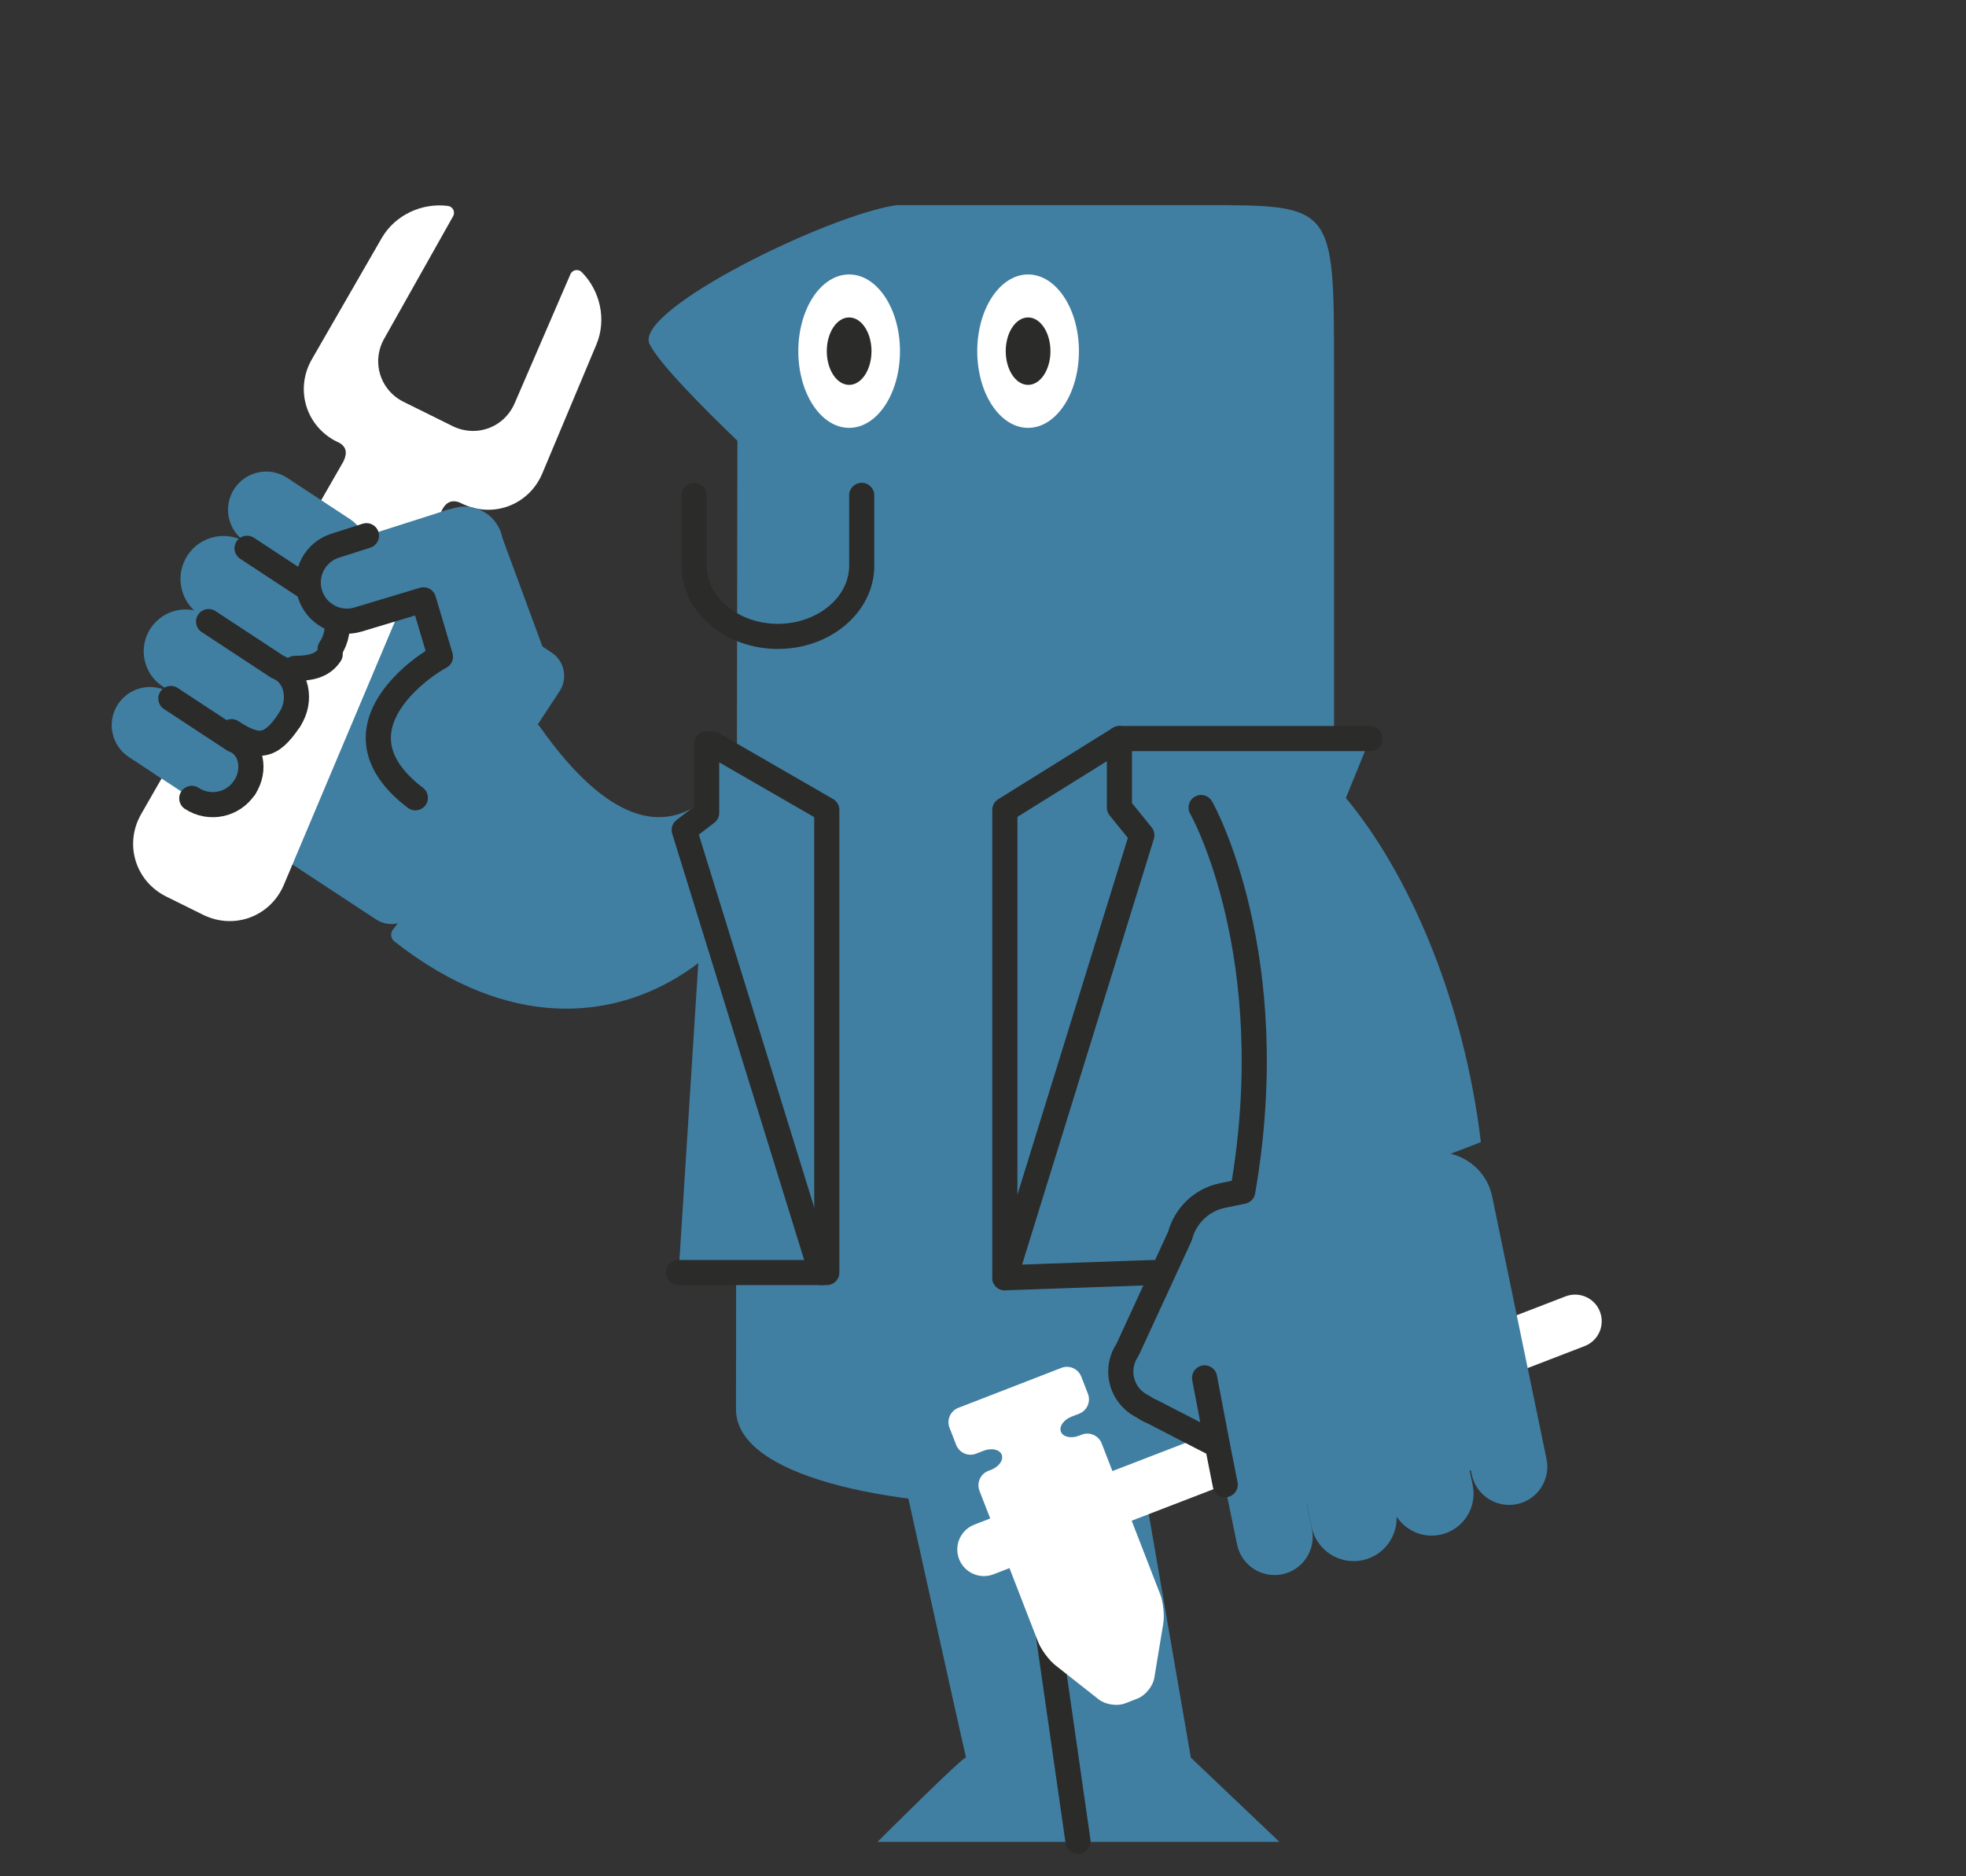 <?xml version="1.0" encoding="UTF-8" standalone="no"?>
<!-- Created with Inkscape (http://www.inkscape.org/) -->

<svg
   xmlns:dc="http://purl.org/dc/elements/1.1/"
   xmlns:cc="http://creativecommons.org/ns#"
   xmlns:rdf="http://www.w3.org/1999/02/22-rdf-syntax-ns#"
   xmlns:svg="http://www.w3.org/2000/svg"
   xmlns="http://www.w3.org/2000/svg"
   version="1.1"
   width="880"
   height="840"
   id="svg2"
   xml:space="preserve"><rect width="100%" height="100%" fill="#333333" stroke="none"/><defs
     id="defs6"><clipPath
       id="clipPath16"><path
         d="m 0,590.528 533.561,0 L 533.561,0 0,0 0,590.528 z"
         id="path18" /></clipPath></defs><g
     transform="matrix(1.25,0,0,-1.25,0,840)"
     id="g10"><g
       transform="translate(40,8)"
       id="g12"><g
         clip-path="url(#clipPath16)"
         id="g14"><g
           transform="translate(391.162,590.528)"
           id="g20"><path
             d="m 0,0 -110.07,0 c -24.241,-3.379 -94.615,-37.705 -88.462,-49.832 3.586,-7.064 19.093,-22.703 31.428,-34.544 0,0 -0.505,-299.238 -0.505,-346.9 0,-47.663 214.152,-44.582 214.152,0 l 0,372.354 C 46.543,0 46.543,0 0,0"
             id="path22"
             style="fill:#407fa2;fill-opacity:1;fill-rule:nonzero;stroke:none" /></g><g
           transform="translate(282.271,538.232)"
           id="g24"><path
             d="m 0,0 c 0,-15.172 -8.15,-27.472 -18.205,-27.472 -10.054,0 -18.205,12.3 -18.205,27.472 0,15.171 8.151,27.471 18.205,27.471 C -8.15,27.471 0,15.171 0,0"
             id="path26"
             style="fill:#ffffff;fill-opacity:1;fill-rule:nonzero;stroke:none" /></g><g
           transform="translate(272.071,538.232)"
           id="g28"><path
             d="m 0,0 c 0,-6.67 -3.583,-12.079 -8.005,-12.079 -4.42,0 -8.004,5.409 -8.004,12.079 0,6.669 3.584,12.077 8.004,12.077 C -3.583,12.077 0,6.669 0,0"
             id="path30"
             style="fill:#2b2b2a;fill-opacity:1;fill-rule:nonzero;stroke:none" /></g><g
           transform="translate(346.349,538.232)"
           id="g32"><path
             d="m 0,0 c 0,-15.172 -8.15,-27.472 -18.205,-27.472 -10.054,0 -18.204,12.3 -18.204,27.472 0,15.171 8.15,27.471 18.204,27.471 C -8.15,27.471 0,15.171 0,0"
             id="path34"
             style="fill:#ffffff;fill-opacity:1;fill-rule:nonzero;stroke:none" /></g><g
           transform="translate(336.149,538.232)"
           id="g36"><path
             d="m 0,0 c 0,-6.67 -3.583,-12.079 -8.005,-12.079 -4.42,0 -8.004,5.409 -8.004,12.079 0,6.669 3.584,12.077 8.004,12.077 C -3.583,12.077 0,6.669 0,0"
             id="path38"
             style="fill:#2b2b2a;fill-opacity:1;fill-rule:nonzero;stroke:none" /></g><g
           transform="translate(208.537,486.584)"
           id="g40"><path
             d="m 0,0 0,-25.255 c 0,-13.891 13.507,-25.256 30.015,-25.256 16.507,0 30.014,11.365 30.014,25.256 l 0,25.255"
             id="path42"
             style="fill:none;stroke:#2b2b2a;stroke-width:9;stroke-linecap:round;stroke-linejoin:round;stroke-miterlimit:10;stroke-opacity:1;stroke-dasharray:none" /></g><g
           transform="translate(276.63,166.353)"
           id="g44"><path
             d="m 0,0 c 0,0 29.317,-132.636 29.317,-131.858 0,1.547 -31.726,-30.18 -31.726,-30.18 l 143.931,0 -31.726,30.18 L 87.02,0 0,0 z"
             id="path46"
             style="fill:#407fa2;fill-opacity:1;fill-rule:nonzero;stroke:none" /></g><g
           transform="translate(326.824,138.257)"
           id="g48"><path
             d="M 0,0 19.199,-133.757"
             id="path50"
             style="fill:none;stroke:#2b2b2a;stroke-width:9;stroke-linecap:round;stroke-linejoin:round;stroke-miterlimit:10;stroke-opacity:1;stroke-dasharray:none" /></g><g
           transform="translate(230.998,397.655)"
           id="g52"><path
             d="m 0,0 c 0,0 -28.658,-68.766 -80.119,4.312 -3.595,-14.455 -47.812,-72.78 -47.812,-72.78 80.196,-62.911 143.472,17.149 133.687,49.463 L 0,0 z"
             id="path54"
             style="fill:#407fa2;fill-opacity:1;fill-rule:nonzero;stroke:none" /></g><g
           transform="translate(230.998,397.655)"
           id="g56"><path
             d="m 0,0 c 0,0 -28.658,-68.766 -80.119,4.312 -3.595,-14.455 -47.812,-72.78 -47.812,-72.78 80.196,-62.911 143.472,17.149 133.687,49.463 L 0,0 z"
             id="path58"
             style="fill:none;stroke:#407fa2;stroke-width:6;stroke-linecap:butt;stroke-linejoin:round;stroke-miterlimit:10;stroke-opacity:1;stroke-dasharray:none" /></g><g
           transform="translate(78.623,482.118)"
           id="g60"><path
             d="m 0,0 c -4.597,3.02 -10.829,1.729 -13.849,-2.867 l -51.829,-78.895 c -3.02,-4.595 -1.729,-10.828 2.867,-13.847 l 78.896,-51.83 c 4.597,-3.021 10.829,-1.731 13.849,2.867 l 51.83,78.896 c 3.02,4.596 1.729,10.828 -2.868,13.848 L 0,0 z"
             id="path62"
             style="fill:#407fa2;fill-opacity:1;fill-rule:nonzero;stroke:none" /></g><g
           transform="translate(151.896,495.423)"
           id="g64"><path
             d="m 0,0 19.359,46.153 c 3.342,7.966 1.178,17.254 -4.709,23.195 L -5.308,23.16 C -9.64,13.133 -21.192,8.896 -30.98,13.746 l -17.456,8.645 c -9.788,4.849 -13.413,16.606 -8.057,26.125 l 24.663,43.83 c -8.272,1.05 -16.936,-2.852 -21.236,-10.319 L -78.05,38.661 c -5.452,-9.464 -1.906,-21.174 7.881,-26.023 0,0 7.386,-2.574 3.429,-10.56 l -72.439,-126.313 c -5.433,-9.475 -1.872,-21.196 7.916,-26.042 l 13.207,-6.542 c 9.787,-4.848 21.269,-0.581 25.513,9.484 l 56.585,134.163 c 3.786,7.64 10.481,3.672 10.481,3.672 C -15.69,-14.348 -4.225,-10.073 0,0"
             id="path66"
             style="fill:#ffffff;fill-opacity:1;fill-rule:nonzero;stroke:none" /></g><g
           transform="translate(151.896,495.423)"
           id="g68"><path
             d="m 0,0 19.359,46.153 c 3.342,7.966 1.178,17.254 -4.709,23.195 L -5.308,23.16 C -9.64,13.133 -21.192,8.896 -30.98,13.746 l -17.456,8.645 c -9.788,4.849 -13.413,16.606 -8.057,26.125 l 24.663,43.83 c -8.272,1.05 -16.936,-2.852 -21.236,-10.319 L -78.05,38.661 c -5.452,-9.464 -1.906,-21.174 7.881,-26.023 0,0 7.386,-2.574 3.429,-10.56 l -72.439,-126.313 c -5.433,-9.475 -1.872,-21.196 7.916,-26.042 l 13.207,-6.542 c 9.787,-4.848 21.269,-0.581 25.513,9.484 l 56.585,134.163 c 3.786,7.64 10.481,3.672 10.481,3.672 C -15.69,-14.348 -4.225,-10.073 0,0 z"
             id="path70"
             style="fill:none;stroke:#ffffff;stroke-width:5;stroke-linecap:butt;stroke-linejoin:round;stroke-miterlimit:10;stroke-opacity:1;stroke-dasharray:none" /></g><g
           transform="translate(62.826,492.864)"
           id="g72"><path
             d="m 0,0 c -6.309,4.143 -14.788,2.386 -18.932,-3.924 -4.145,-6.312 -2.39,-14.788 3.921,-18.934 L 7.496,-37.644 c 6.311,-4.145 14.786,-2.395 18.932,3.917 4.148,6.315 2.392,14.79 -3.921,18.932 L 0,0 z"
             id="path74"
             style="fill:#407fa2;fill-opacity:1;fill-rule:nonzero;stroke:none" /></g><g
           transform="translate(34.695,443.257)"
           id="g76"><path
             d="m 0,0 c -6.923,4.545 -16.229,2.618 -20.777,-4.308 -4.547,-6.924 -2.621,-16.224 4.305,-20.777 L 8.226,-41.311 c 6.925,-4.549 16.227,-2.628 20.775,4.301 4.554,6.928 2.627,16.23 -4.302,20.776 L 0,0 z"
             id="path78"
             style="fill:#407fa2;fill-opacity:1;fill-rule:nonzero;stroke:none" /></g><g
           transform="translate(21.178,415.7)"
           id="g80"><path
             d="m 0,0 c -6.31,4.143 -14.788,2.385 -18.933,-3.922 -4.144,-6.312 -2.387,-14.789 3.923,-18.935 L 7.496,-37.642 c 6.31,-4.146 14.785,-2.395 18.932,3.917 4.148,6.314 2.392,14.79 -3.922,18.93 L 0,0 z"
             id="path82"
             style="fill:#407fa2;fill-opacity:1;fill-rule:nonzero;stroke:none" /></g><g
           transform="translate(47.606,381.976)"
           id="g84"><path
             d="M 0,0 C 4.148,6.314 2.392,14.789 -3.922,17.05 L -26.428,31.844"
             id="path86"
             style="fill:none;stroke:#2b2b2a;stroke-width:9;stroke-linecap:round;stroke-linejoin:round;stroke-miterlimit:10;stroke-opacity:1;stroke-dasharray:none" /></g><g
           transform="translate(48.471,469.513)"
           id="g88"><path
             d="m 0,0 c -7.103,4.664 -16.651,2.69 -21.317,-4.417 -4.667,-7.106 -2.691,-16.651 4.415,-21.319 l 25.343,-16.65 c 7.105,-4.668 16.648,-2.694 21.317,4.414 4.672,7.11 2.694,16.652 -4.415,21.314 L 0,0 z"
             id="path90"
             style="fill:#407fa2;fill-opacity:1;fill-rule:nonzero;stroke:none" /></g><g
           transform="translate(28.673,378.059)"
           id="g92"><path
             d="M 0,0 C 6.31,-4.146 14.786,-2.396 18.932,3.917"
             id="path94"
             style="fill:none;stroke:#2b2b2a;stroke-width:9;stroke-linecap:round;stroke-linejoin:round;stroke-miterlimit:10;stroke-opacity:1;stroke-dasharray:none" /></g><g
           transform="translate(63.696,406.247)"
           id="g96"><path
             d="M 0,0 C 4.553,6.928 2.626,16.229 -4.303,18.895 L -29.001,35.129"
             id="path98"
             style="fill:none;stroke:#2b2b2a;stroke-width:9;stroke-linecap:round;stroke-linejoin:round;stroke-miterlimit:10;stroke-opacity:1;stroke-dasharray:none" /></g><g
           transform="translate(42.921,401.946)"
           id="g100"><path
             d="M 0,0 C 9.226,-6.062 13.926,-6.133 20.775,4.301"
             id="path102"
             style="fill:none;stroke:#2b2b2a;stroke-width:9;stroke-linecap:round;stroke-linejoin:round;stroke-miterlimit:10;stroke-opacity:1;stroke-dasharray:none" /></g><g
           transform="translate(78.229,431.541)"
           id="g104"><path
             d="M 0,0 C 4.672,7.109 2.694,16.651 -4.415,19.433 L -29.758,36.091"
             id="path106"
             style="fill:none;stroke:#2b2b2a;stroke-width:9;stroke-linecap:round;stroke-linejoin:round;stroke-miterlimit:10;stroke-opacity:1;stroke-dasharray:none" /></g><g
           transform="translate(65.546,424.598)"
           id="g108"><path
             d="m 0,0 c 4.941,0.064 9.763,0.62 12.682,5.062 l 0,1.881"
             id="path110"
             style="fill:none;stroke:#2b2b2a;stroke-width:9;stroke-linecap:round;stroke-linejoin:round;stroke-miterlimit:10;stroke-opacity:1;stroke-dasharray:none" /></g><g
           transform="translate(139.589,472.666)"
           id="g112"><path
             d="M 0,0 C -2.182,7.327 -9.894,11.496 -17.217,9.314 L -18.17,9.03 c -0.617,-0.111 -1.232,-0.247 -1.847,-0.433 -0.613,-0.18 -1.204,-0.401 -1.779,-0.645 l -37.521,-11.98 c -7.328,-2.181 -11.501,-9.89 -9.314,-17.214 2.177,-7.331 9.886,-11.5 17.216,-9.32 l 23.484,7.073 6.06,-20.36 c 2.642,-8.862 11.968,-13.908 20.826,-11.268 8.868,2.639 20.208,0.964 17.572,9.822 L 0.809,-2.671 C 0.662,-2.179 0.488,-1.702 0.301,-1.232 0.217,-0.821 0.121,-0.41 0,0"
             id="path114"
             style="fill:#407fa2;fill-opacity:1;fill-rule:nonzero;stroke:none" /></g><g
           transform="translate(91.226,472.137)"
           id="g116"><path
             d="m 0,0 -10.955,-3.499 c -7.327,-2.181 -11.501,-9.89 -9.314,-17.214 2.178,-7.331 9.887,-11.5 17.216,-9.32 l 23.484,7.073 6.06,-20.359 c -3.996,-1.968 -41.744,-25.568 -8.979,-50.552"
             id="path118"
             style="fill:none;stroke:#2b2b2a;stroke-width:9;stroke-linecap:round;stroke-linejoin:round;stroke-miterlimit:10;stroke-opacity:1;stroke-dasharray:none" /></g><g
           transform="translate(300.01,152.649)"
           id="g120"><path
             d="m 0,0 2.387,-6.151 c 1.093,-2.822 4.298,-4.237 7.117,-3.14 l 2.734,1.061 c 2.823,1.093 5.727,0.451 6.455,-1.428 0.731,-1.88 -0.981,-4.315 -3.8,-5.408 l -1.026,-0.398 c -2.821,-1.095 -4.233,-4.298 -3.139,-7.118 l 3.845,-9.914 -5.7,-2.21 c -4.908,-1.903 -7.344,-7.429 -5.438,-12.339 1.903,-4.906 7.425,-7.346 12.335,-5.439 l 5.699,2.209 10.211,-26.327 c 1.093,-2.819 3.933,-6.66 6.31,-8.531 l 15.444,-12.169 c 2.375,-1.874 6.629,-2.509 9.448,-1.416 L 67.311,-97 c 2.82,1.094 5.529,4.43 6.023,7.416 l 3.2,19.402 c 0.493,2.982 10e-4,7.734 -1.094,10.556 l -10.21,26.325 162.232,62.557 c 4.909,1.904 7.345,7.429 5.441,12.339 -1.904,4.909 -7.428,7.346 -12.338,5.441 L 58.334,-15.522 54.488,-5.608 c -1.093,2.819 -4.295,4.234 -7.117,3.137 l -1.025,-0.395 c -2.821,-1.094 -5.727,-0.451 -6.455,1.43 -0.73,1.877 0.982,4.311 3.803,5.405 l 2.734,1.062 c 2.821,1.093 4.233,4.298 3.139,7.117 l -2.386,6.153 c -1.094,2.822 -4.297,4.235 -7.118,3.14 L 3.139,7.122 C 0.318,6.025 -1.094,2.822 0,0"
             id="path122"
             style="fill:#ffffff;fill-opacity:1;fill-rule:nonzero;stroke:none" /></g><g
           transform="translate(513.791,141.445)"
           id="g124"><path
             d="m 0,0 -5.461,26.367 -10e-4,0.004 -14.018,67.707 c -1.608,7.757 -7.607,13.515 -14.856,15.264 6.585,2.449 10.828,4.184 10.828,4.184 -12.222,101.194 -74.886,167.082 -90.817,137.315 l -9.368,-17.511 c 0,0 30.2,-49.393 14.914,-137.457 l -7.304,-1.512 c -7.627,-1.581 -13.323,-7.409 -15.171,-14.501 l -18.215,-39.501 c -0.247,-0.451 -0.461,-0.913 -0.66,-1.376 -0.232,-0.351 -0.455,-0.708 -0.657,-1.085 -3.639,-6.723 -1.134,-15.123 5.588,-18.761 l 0.872,-0.474 c 0.517,-0.356 1.048,-0.693 1.613,-0.996 0.563,-0.307 1.137,-0.568 1.714,-0.806 l 23.155,-11.944 1.317,-6.355 c -0.004,-0.939 0.084,-1.893 0.283,-2.849 l 5.453,-26.376 c 1.533,-7.391 8.772,-12.144 16.162,-10.612 7.395,1.533 12.146,8.766 10.615,16.162 l -1.845,8.909 0.056,0.012 1.678,-8.11 c 1.723,-8.319 9.871,-13.675 18.194,-11.95 7.462,1.548 12.519,8.256 12.247,15.626 3.278,-5.012 9.383,-7.785 15.6,-6.496 8.111,1.68 13.327,9.62 11.649,17.736 l -1.088,5.26 0.433,0.09 0.313,-1.514 c 1.532,-7.39 8.769,-12.142 16.16,-10.613 C -3.223,-14.63 1.529,-7.396 0,0"
             id="path126"
             style="fill:#407fa2;fill-opacity:1;fill-rule:nonzero;stroke:none" /></g><g
           transform="translate(372.871,208.236)"
           id="g128"><path
             d="m 0,0 -53.045,-1.881 0,167.574 41.025,25.552 89.745,0"
             id="path130"
             style="fill:#407fa2;fill-opacity:1;fill-rule:nonzero;stroke:#2b2b2a;stroke-width:9;stroke-linecap:round;stroke-linejoin:round;stroke-miterlimit:10;stroke-opacity:1;stroke-dasharray:none" /></g><g
           transform="translate(390.097,374.775)"
           id="g132"><path
             d="m 0,0 c 0.678,-1.109 29.522,-53.299 14.914,-137.457 l -7.304,-1.512 c -7.627,-1.581 -13.323,-7.409 -15.171,-14.501 l -18.214,-39.501 c -0.247,-0.451 -0.461,-0.913 -0.661,-1.376 -0.232,-0.351 -0.455,-0.708 -0.657,-1.086 -3.638,-6.722 -1.134,-15.122 5.588,-18.76 l 0.872,-0.474 c 0.518,-0.356 1.048,-0.693 1.613,-0.996 0.563,-0.307 1.137,-0.568 1.714,-0.806 l 23.156,-11.944 2.794,-14.096"
             id="path134"
             style="fill:none;stroke:#2b2b2a;stroke-width:9;stroke-linecap:round;stroke-linejoin:round;stroke-miterlimit:10;stroke-opacity:1;stroke-dasharray:none" /></g><g
           transform="translate(395.947,146.362)"
           id="g136"><path
             d="M 0,0 -4.599,24.145"
             id="path138"
             style="fill:none;stroke:#2b2b2a;stroke-width:9;stroke-linecap:round;stroke-linejoin:round;stroke-miterlimit:10;stroke-opacity:1;stroke-dasharray:none" /></g><path
           d="m 256.062,208.236 -41.025,0 0,167.574 41.025,0 0,-167.574 z"
           id="path140"
           style="fill:#407fa2;fill-opacity:1;fill-rule:nonzero;stroke:#407fa2;stroke-width:5;stroke-linecap:butt;stroke-linejoin:round;stroke-miterlimit:10;stroke-opacity:1;stroke-dasharray:none" /><g
           transform="translate(203.017,208.236)"
           id="g142"><path
             d="m 0,0 53.045,0 0,165.693 -41.025,23.671"
             id="path144"
             style="fill:#407fa2;fill-opacity:1;fill-rule:nonzero;stroke:#2b2b2a;stroke-width:9;stroke-linecap:round;stroke-linejoin:round;stroke-miterlimit:10;stroke-opacity:1;stroke-dasharray:none" /></g><g
           transform="translate(360.851,399.481)"
           id="g146"><path
             d="m 0,0 0,-24.706 8.029,-9.91 -49.054,-158.51"
             id="path148"
             style="fill:none;stroke:#2b2b2a;stroke-width:9;stroke-linecap:round;stroke-linejoin:round;stroke-miterlimit:10;stroke-opacity:1;stroke-dasharray:none" /></g><g
           transform="translate(213.043,397.601)"
           id="g150"><path
             d="m 0,0 0,-24.706 -8.03,-6.148 49.054,-158.51"
             id="path152"
             style="fill:none;stroke:#2b2b2a;stroke-width:9;stroke-linecap:round;stroke-linejoin:round;stroke-miterlimit:10;stroke-opacity:1;stroke-dasharray:none" /></g></g></g></g></svg>